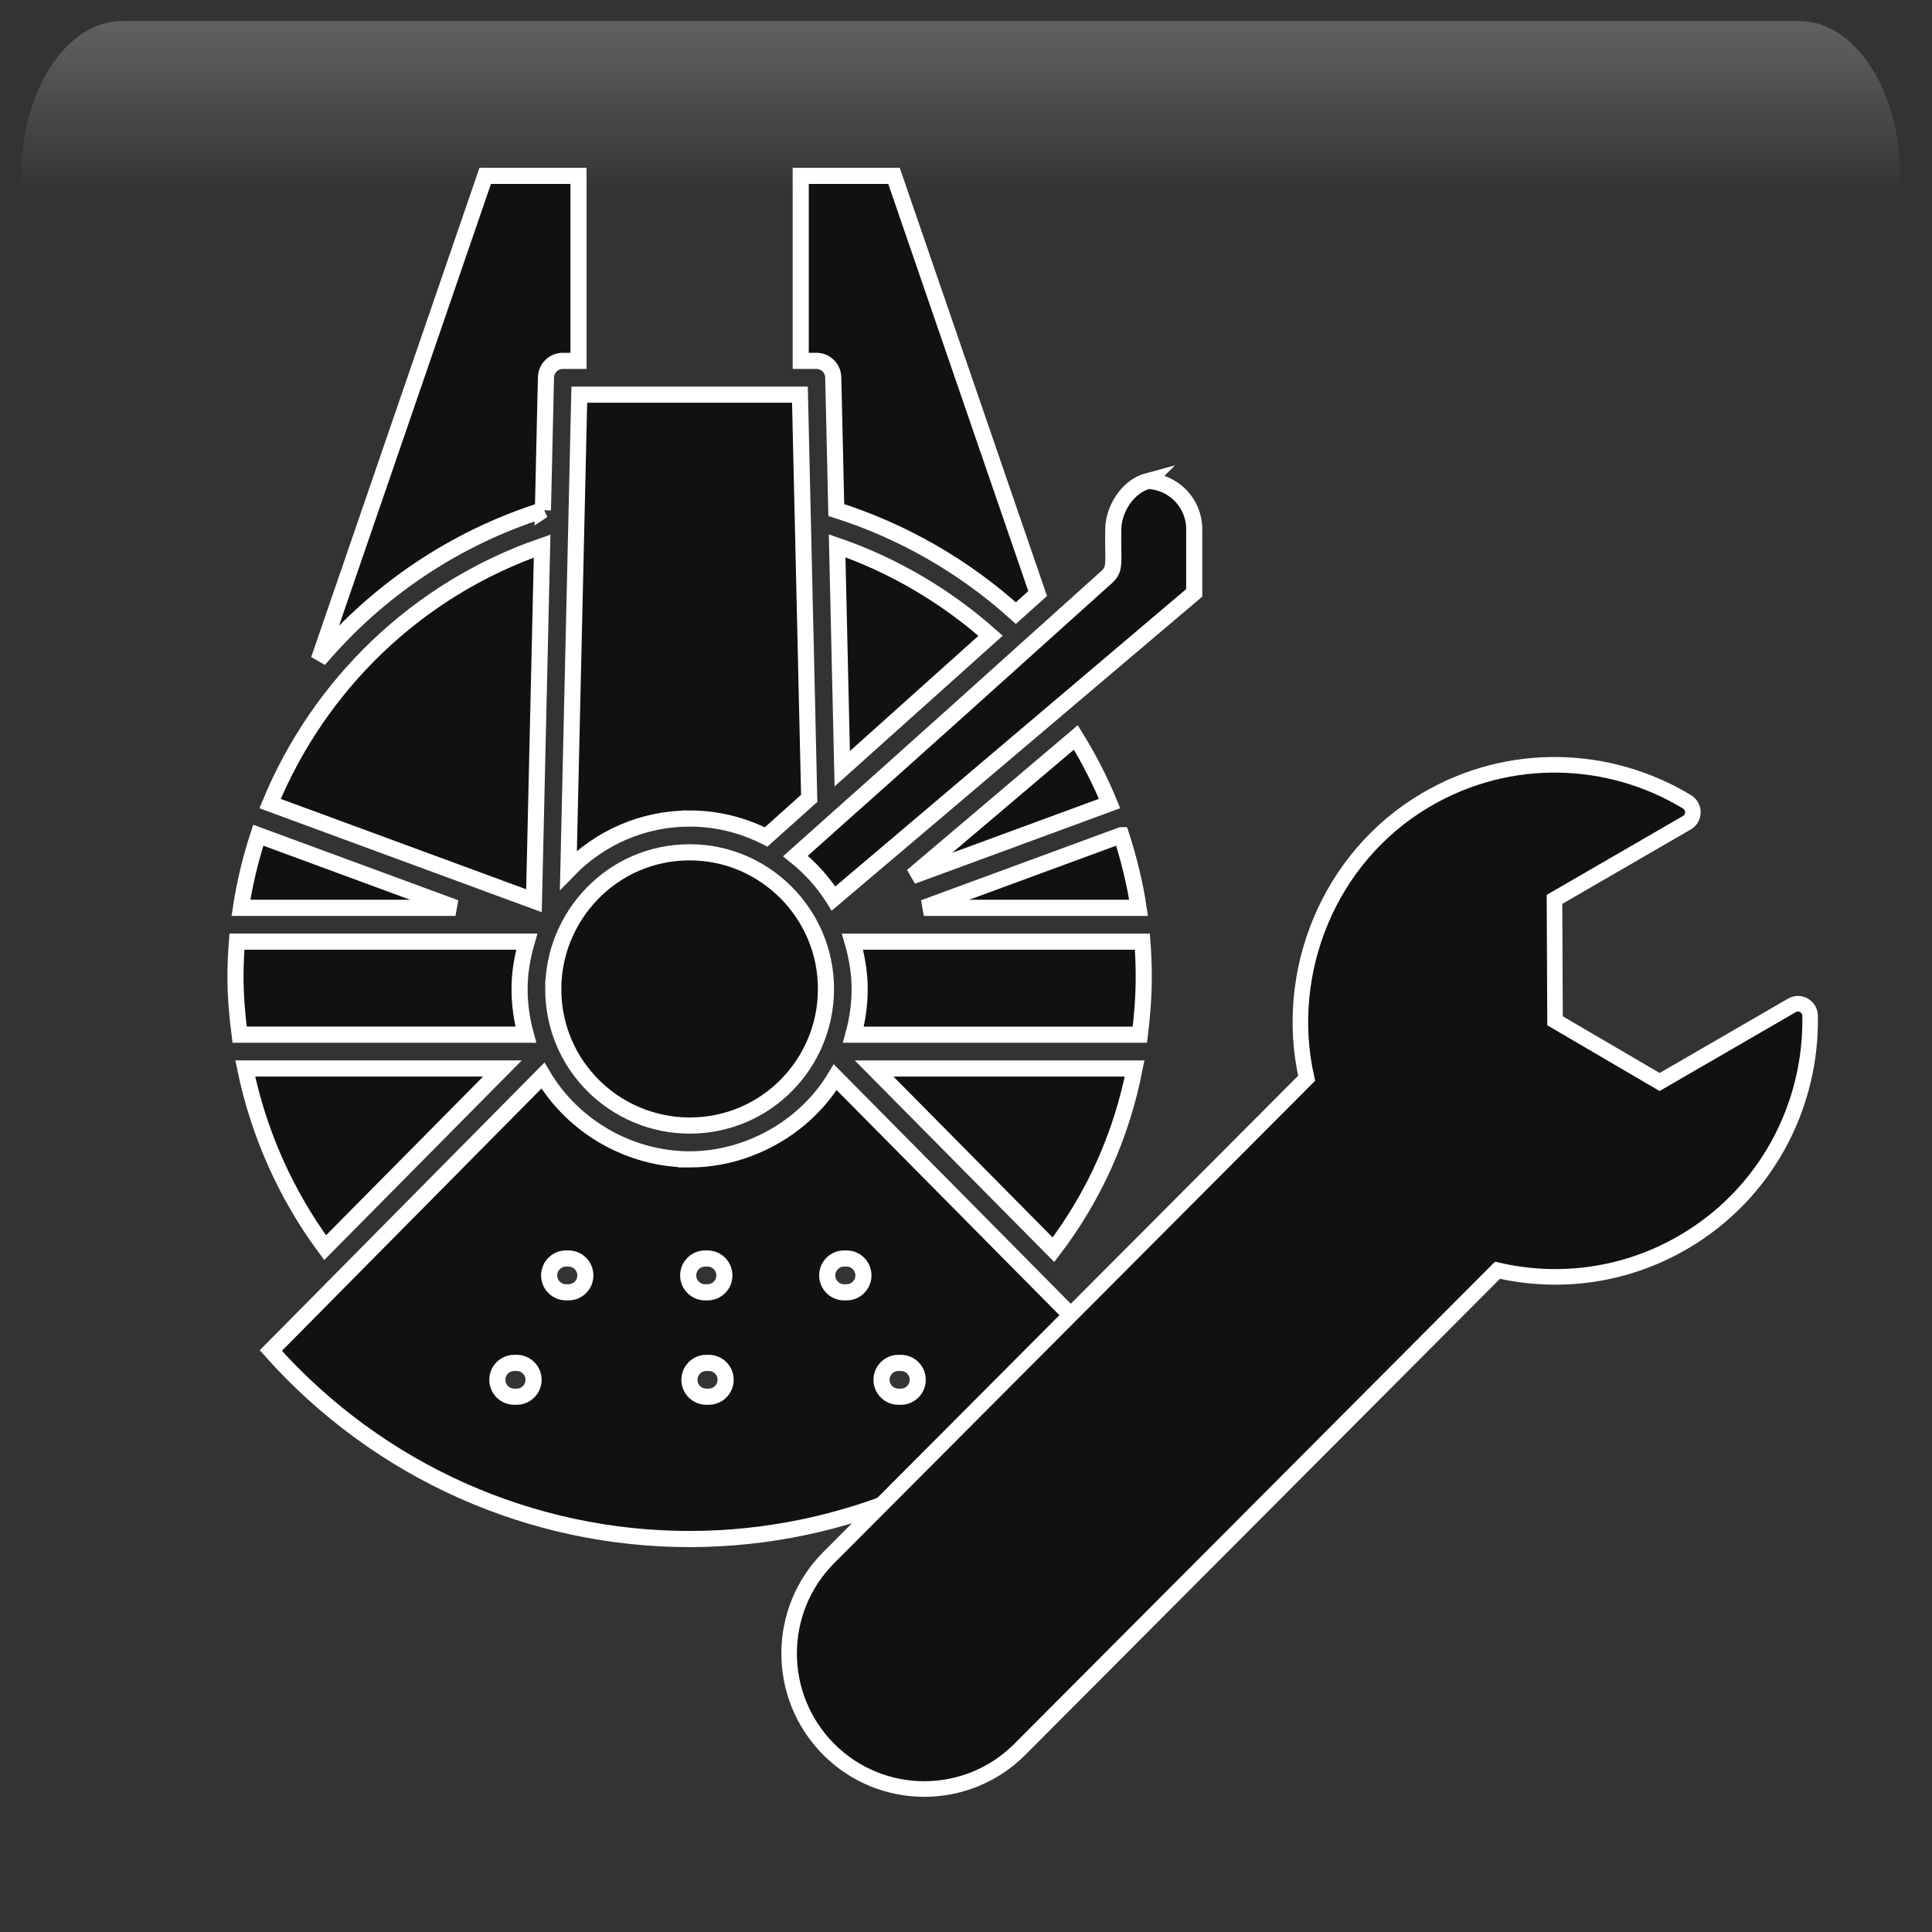 <svg width="550" height="550" xmlns="http://www.w3.org/2000/svg" xmlns:xlink="http://www.w3.org/1999/xlink" overflow="hidden"><rect width="100%" height="100%" fill="#333333" stroke="none"/><defs><clipPath id="clip0"><rect x="2385" y="44" width="550" height="550"/></clipPath><radialGradient cx="762000" cy="762000" r="1.07763e+06" gradientUnits="userSpaceOnUse" spreadMethod="pad" id="fill1" gradientTransform="matrix(0 0 0 0 2385 44)"><stop offset="0" stop-color="#D9D9D9"/><stop offset="0.17" stop-color="#D9D9D9"/><stop offset="0.33" stop-color="#7F7F7F"/><stop offset="1" stop-color="#0F1113"/></radialGradient><radialGradient cx="374073" cy="432262" r="571648" fx="374073" fy="432262" gradientUnits="userSpaceOnUse" spreadMethod="pad" id="fill2" gradientTransform="matrix(0 0 0 0 2406 64)"><stop offset="0" stop-color="#FFFFFF"/><stop offset="0.54" stop-color="#7F7F7F" stop-opacity="0"/><stop offset="1" stop-color="#7F7F7F" stop-opacity="0"/></radialGradient><linearGradient x1="2658.5" y1="50" x2="2658.5" y2="204" gradientUnits="userSpaceOnUse" spreadMethod="reflect" id="fill3"><stop offset="0" stop-color="#F5FAFF" stop-opacity="0.231"/><stop offset="0.32" stop-color="#FFFFFF" stop-opacity="0"/><stop offset="1" stop-color="#FFFFFF" stop-opacity="0"/></linearGradient><radialGradient cx="94210.5" cy="101138" r="138219" fx="94210.5" fy="101138" gradientUnits="userSpaceOnUse" spreadMethod="pad" id="fill4" gradientTransform="matrix(0 0 0 0 2424 173)"><stop offset="0" stop-color="#FFFFFF"/><stop offset="0.54" stop-color="#7F7F7F" stop-opacity="0"/><stop offset="1" stop-color="#7F7F7F" stop-opacity="0"/></radialGradient><radialGradient cx="112222" cy="120534" r="164689" gradientUnits="userSpaceOnUse" spreadMethod="pad" id="fill5" gradientTransform="matrix(0 0 0 0 2453 218)"><stop offset="0" stop-color="#FFFFFF"/><stop offset="0.54" stop-color="#7F7F7F" stop-opacity="0"/><stop offset="1" stop-color="#7F7F7F" stop-opacity="0"/></radialGradient><radialGradient cx="293717" cy="278477" r="404745" fx="293716" fy="278476" gradientUnits="userSpaceOnUse" spreadMethod="pad" id="fill6" gradientTransform="matrix(0 0 0 0 2674 349)"><stop offset="0" stop-color="#FFFFFF"/><stop offset="0.54" stop-color="#7F7F7F" stop-opacity="0"/><stop offset="1" stop-color="#7F7F7F" stop-opacity="0"/></radialGradient><radialGradient cx="72043.5" cy="77585.5" r="105876" fx="72043.5" fy="77585.5" gradientUnits="userSpaceOnUse" spreadMethod="pad" id="fill7" gradientTransform="matrix(0 0 0 0 2820 477)"><stop offset="0" stop-color="#FFFFFF"/><stop offset="0.54" stop-color="#7F7F7F" stop-opacity="0"/><stop offset="1" stop-color="#7F7F7F" stop-opacity="0"/></radialGradient><radialGradient cx="77585.5" cy="84513" r="114726" fx="77585.5" fy="84513" gradientUnits="userSpaceOnUse" spreadMethod="pad" id="fill8" gradientTransform="matrix(0 0 0 0 2804 394)"><stop offset="0" stop-color="#FFFFFF"/><stop offset="0.54" stop-color="#7F7F7F" stop-opacity="0"/><stop offset="1" stop-color="#7F7F7F" stop-opacity="0"/></radialGradient><clipPath id="clip9"><rect x="2389" y="88" width="400" height="401"/></clipPath><clipPath id="clip10"><rect x="2389" y="88" width="400" height="401"/></clipPath><clipPath id="clip11"><rect x="2389" y="88" width="400" height="401"/></clipPath><clipPath id="clip12"><rect x="2583" y="236" width="343" height="343"/></clipPath><clipPath id="clip13"><rect x="2583" y="236" width="343" height="343"/></clipPath><clipPath id="clip14"><rect x="2583" y="236" width="343" height="343"/></clipPath></defs><g clip-path="url(#clip0)" transform="translate(-2385 -44)"><rect x="2385" y="44" width="550" height="550" fill="url(#fill1)"/><path d="M2406 220C2406 133.844 2466.44 64 2541 64 2615.56 64 2676 133.844 2676 220 2676 306.156 2615.56 376 2541 376 2466.44 376 2406 306.156 2406 220Z" fill="url(#fill2)" fill-rule="evenodd"/><path d="M2419.73 50 2897.27 50C2913.14 50 2926 69.864 2926 94.368L2926 204C2926 165.824 2905.96 134.876 2881.23 134.876L2435.77 134.876C2411.04 134.876 2391 165.824 2391 204L2391 94.368C2391 69.864 2403.86 50 2419.73 50Z" fill="url(#fill3)" fill-rule="evenodd"/><path d="M2424 209.5C2424 189.342 2439.22 173 2458 173 2476.78 173 2492 189.342 2492 209.5 2492 229.658 2476.78 246 2458 246 2439.22 246 2424 229.658 2424 209.5Z" fill="url(#fill4)" fill-rule="evenodd"/><path d="M2453 261.5C2453 237.476 2471.13 218 2493.5 218 2515.87 218 2534 237.476 2534 261.5 2534 285.524 2515.87 305 2493.5 305 2471.13 305 2453 285.524 2453 261.5Z" fill="url(#fill5)" fill-rule="evenodd"/><path d="M2674 449.5C2674 393.995 2721.46 349 2780 349 2838.54 349 2886 393.995 2886 449.5 2886 505.005 2838.54 550 2780 550 2721.46 550 2674 505.005 2674 449.5Z" fill="url(#fill6)" fill-rule="evenodd"/><path d="M2820 505C2820 489.536 2831.64 477 2846 477 2860.36 477 2872 489.536 2872 505 2872 520.464 2860.36 533 2846 533 2831.64 533 2820 520.464 2820 505Z" fill="url(#fill7)" fill-rule="evenodd"/><path d="M2804 424.5C2804 407.655 2816.54 394 2832 394 2847.46 394 2860 407.655 2860 424.5 2860 441.345 2847.46 455 2832 455 2816.54 455 2804 441.345 2804 424.5Z" fill="url(#fill8)" fill-rule="evenodd"/><g clip-path="url(#clip9)"><g clip-path="url(#clip10)"><g clip-path="url(#clip11)"><path d="M139.035 259.397 65.815 259.397C69.608 277.744 77.345 295.14 88.551 310.256Z" stroke="#FFFFFF" stroke-width="4.586" fill="#0F1113" transform="matrix(1 0 0 1.003 2389 88)"/><path d="M150.327 111.125C114.762 123.355 86.849 150.473 72.887 184.208L148.012 211.786Z" stroke="#FFFFFF" stroke-width="4.586" fill="#0F1113" transform="matrix(1 0 0 1.003 2389 88)"/><path d="M143.906 236.817C143.906 232.312 144.672 227.817 145.956 223.394L63.449 223.394C63.193 226.681 63.035 229.987 63.035 233.321 63.035 238.856 63.509 244.348 64.214 249.803L145.693 249.803C144.528 245.586 143.906 241.244 143.906 236.816Z" stroke="#FFFFFF" stroke-width="4.586" fill="#0F1113" transform="matrix(1 0 0 1.003 2389 88)"/><path d="M150.559 100.944 151.426 63.245C151.488 60.637 153.618 58.555 156.222 58.555L160.688 58.555 160.688 6.047 134.132 6.047 86.761 143.382C103.317 123.902 125.211 108.939 150.561 100.942Z" stroke="#FFFFFF" stroke-width="4.586" fill="#0F1113" transform="matrix(1 0 0 1.003 2389 88)"/><path d="M277.997 136.581C265.25 125.292 250.339 116.558 234.313 111.043L235.77 174.321Z" stroke="#FFFFFF" stroke-width="4.586" fill="#0F1113" transform="matrix(1 0 0 1.003 2389 88)"/><path d="M233.209 63.245 234.076 100.9C252.913 106.843 270.439 116.875 285.192 130.149L291.396 124.604 250.505 6.048 223.949 6.048 223.949 58.556 228.415 58.556C231.019 58.555 233.149 60.638 233.212 63.245Z" stroke="#FFFFFF" stroke-width="4.586" fill="#0F1113" transform="matrix(1 0 0 1.003 2389 88)"/><path d="M153.499 236.817C153.499 258.708 171.312 275.593 192.355 275.596 214.052 275.596 231.137 258.007 231.137 236.817 231.137 215.386 213.618 198.04 192.361 198.04 170.174 198.04 153.502 216.259 153.502 236.817Z" stroke="#FFFFFF" stroke-width="4.586" fill="#0F1113" transform="matrix(1 0 0 1.003 2389 88)"/><path d="M192.358 188.448C200.072 188.448 207.466 190.328 214.1 193.685L226.364 182.725 223.724 68.149 160.914 68.149 157.808 203.074C166.799 193.833 179.121 188.449 192.358 188.449Z" stroke="#FFFFFF" stroke-width="4.586" fill="#0F1113" transform="matrix(1 0 0 1.003 2389 88)"/><path d="M69.529 193.189C67.329 199.868 65.674 206.757 64.587 213.804L125.667 213.804Z" stroke="#FFFFFF" stroke-width="4.586" fill="#0F1113" transform="matrix(1 0 0 1.003 2389 88)"/><path d="M238.695 223.397C239.954 227.784 240.729 232.36 240.729 236.819 240.729 241.24 240.106 245.586 238.939 249.806L320.505 249.806C321.158 244.396 321.601 238.921 321.601 233.324 321.601 229.998 321.466 226.687 321.215 223.397Z" stroke="#FFFFFF" stroke-width="4.586" fill="#0F1113" transform="matrix(1 0 0 1.003 2389 88)"/><path d="M255.686 204.797 311.872 184.188C309.206 177.71 305.99 171.452 302.266 165.438Z" stroke="#FFFFFF" stroke-width="4.586" fill="#0F1113" transform="matrix(1 0 0 1.003 2389 88)"/><path d="M315.187 193.189 258.994 213.803 320.131 213.803C319.069 206.781 317.38 199.904 315.189 193.189Z" stroke="#FFFFFF" stroke-width="4.586" fill="#0F1113" transform="matrix(1 0 0 1.003 2389 88)"/><path d="M322.808 92.631C316.881 94.217 312.934 100.888 312.934 106.327 312.699 114.647 313.716 117.383 311.407 119.556 311.377 119.584 311.366 119.623 311.335 119.652 236.898 186.478 243.219 180.529 222.451 199.089 226.49 202.333 230.093 206.184 232.986 210.697 233.089 210.85 233.164 211.027 233.264 211.183L335.968 124.4 335.968 106.305C335.968 98.937 330.108 92.91 322.807 92.632Z" stroke="#FFFFFF" stroke-width="4.586" fill="#0F1113" transform="matrix(1 0 0 1.003 2389 88)"/><path d="M192.401 285.189C192.387 285.189 192.373 285.191 192.358 285.191L192.357 285.191 192.352 285.191C175.237 285.191 159.118 275.87 150.557 261.406L73.097 339.453C103.882 373.926 147.338 392.955 192.285 392.955 235.996 392.955 279.839 374.811 311.154 339.828L233.771 261.875C225.101 276.281 208.799 285.176 192.399 285.193ZM143.095 352.556 142.383 352.556C139.735 352.556 137.586 350.409 137.586 347.759 137.586 345.112 139.734 342.964 142.383 342.964L143.095 342.964C145.743 342.964 147.891 345.112 147.891 347.759 147.891 350.409 145.743 352.556 143.095 352.556ZM157.84 322.925 157.129 322.925C154.481 322.925 152.332 320.777 152.332 318.128 152.332 315.48 154.48 313.332 157.129 313.332L157.84 313.332C160.489 313.332 162.637 315.48 162.637 318.128 162.637 320.777 160.489 322.925 157.84 322.925ZM196.713 313.333 197.418 313.333C200.067 313.333 202.215 315.481 202.215 318.13 202.215 320.778 200.067 322.926 197.418 322.926L196.713 322.926C194.065 322.926 191.916 320.778 191.916 318.13 191.916 315.481 194.065 313.333 196.713 313.333ZM197.774 352.553 197.062 352.553C194.414 352.553 192.266 350.405 192.266 347.759 192.266 345.108 194.414 342.961 197.062 342.961L197.774 342.961C200.422 342.961 202.571 345.108 202.571 347.759 202.571 350.405 200.422 352.553 197.774 352.553ZM251.749 342.964 252.461 342.964C255.109 342.964 257.257 345.112 257.257 347.759 257.257 350.409 255.109 352.556 252.461 352.556L251.749 352.556C249.101 352.556 246.952 350.409 246.952 347.759 246.952 345.112 249.1 342.964 251.749 342.964ZM237.003 313.331C239.651 313.331 241.8 315.48 241.8 318.128 241.8 320.776 239.651 322.925 237.003 322.925L236.292 322.925C233.643 322.925 231.495 320.776 231.495 318.128 231.495 315.48 233.643 313.331 236.292 313.331Z" stroke="#FFFFFF" stroke-width="4.586" fill="#0F1113" transform="matrix(1 0 0 1.003 2389 88)"/><path d="M295.895 310.841C307.486 295.693 315.292 278.285 319.003 259.4L244.835 259.4Z" stroke="#FFFFFF" stroke-width="4.586" fill="#0F1113" transform="matrix(1 0 0 1.003 2389 88)"/></g></g></g><g clip-path="url(#clip12)"><g clip-path="url(#clip13)"><g clip-path="url(#clip14)"><path d="M311.135 93.922 273.458 115.676 243.686 98.309 243.533 63.841 281.213 42.087C283.474 40.779 283.5 37.514 281.267 36.163 259.174 22.821 230.665 21.638 206.802 35.687 179.251 51.908 166.156 84.508 172.97 114.615L36.917 250.669C21.893 265.692 21.893 290.053 36.917 305.081 51.94 320.103 76.301 320.103 91.329 305.081L227.308 169.102C244.616 173.109 263.423 170.836 280.025 161.25 303.773 147.539 316.8 122.447 316.296 96.84 316.242 94.23 313.397 92.616 311.135 93.922Z" stroke="#FFFFFF" stroke-width="4.427" fill="#0F1113" transform="matrix(1 0 0 1.003 2584 236)"/></g></g></g></g></svg>